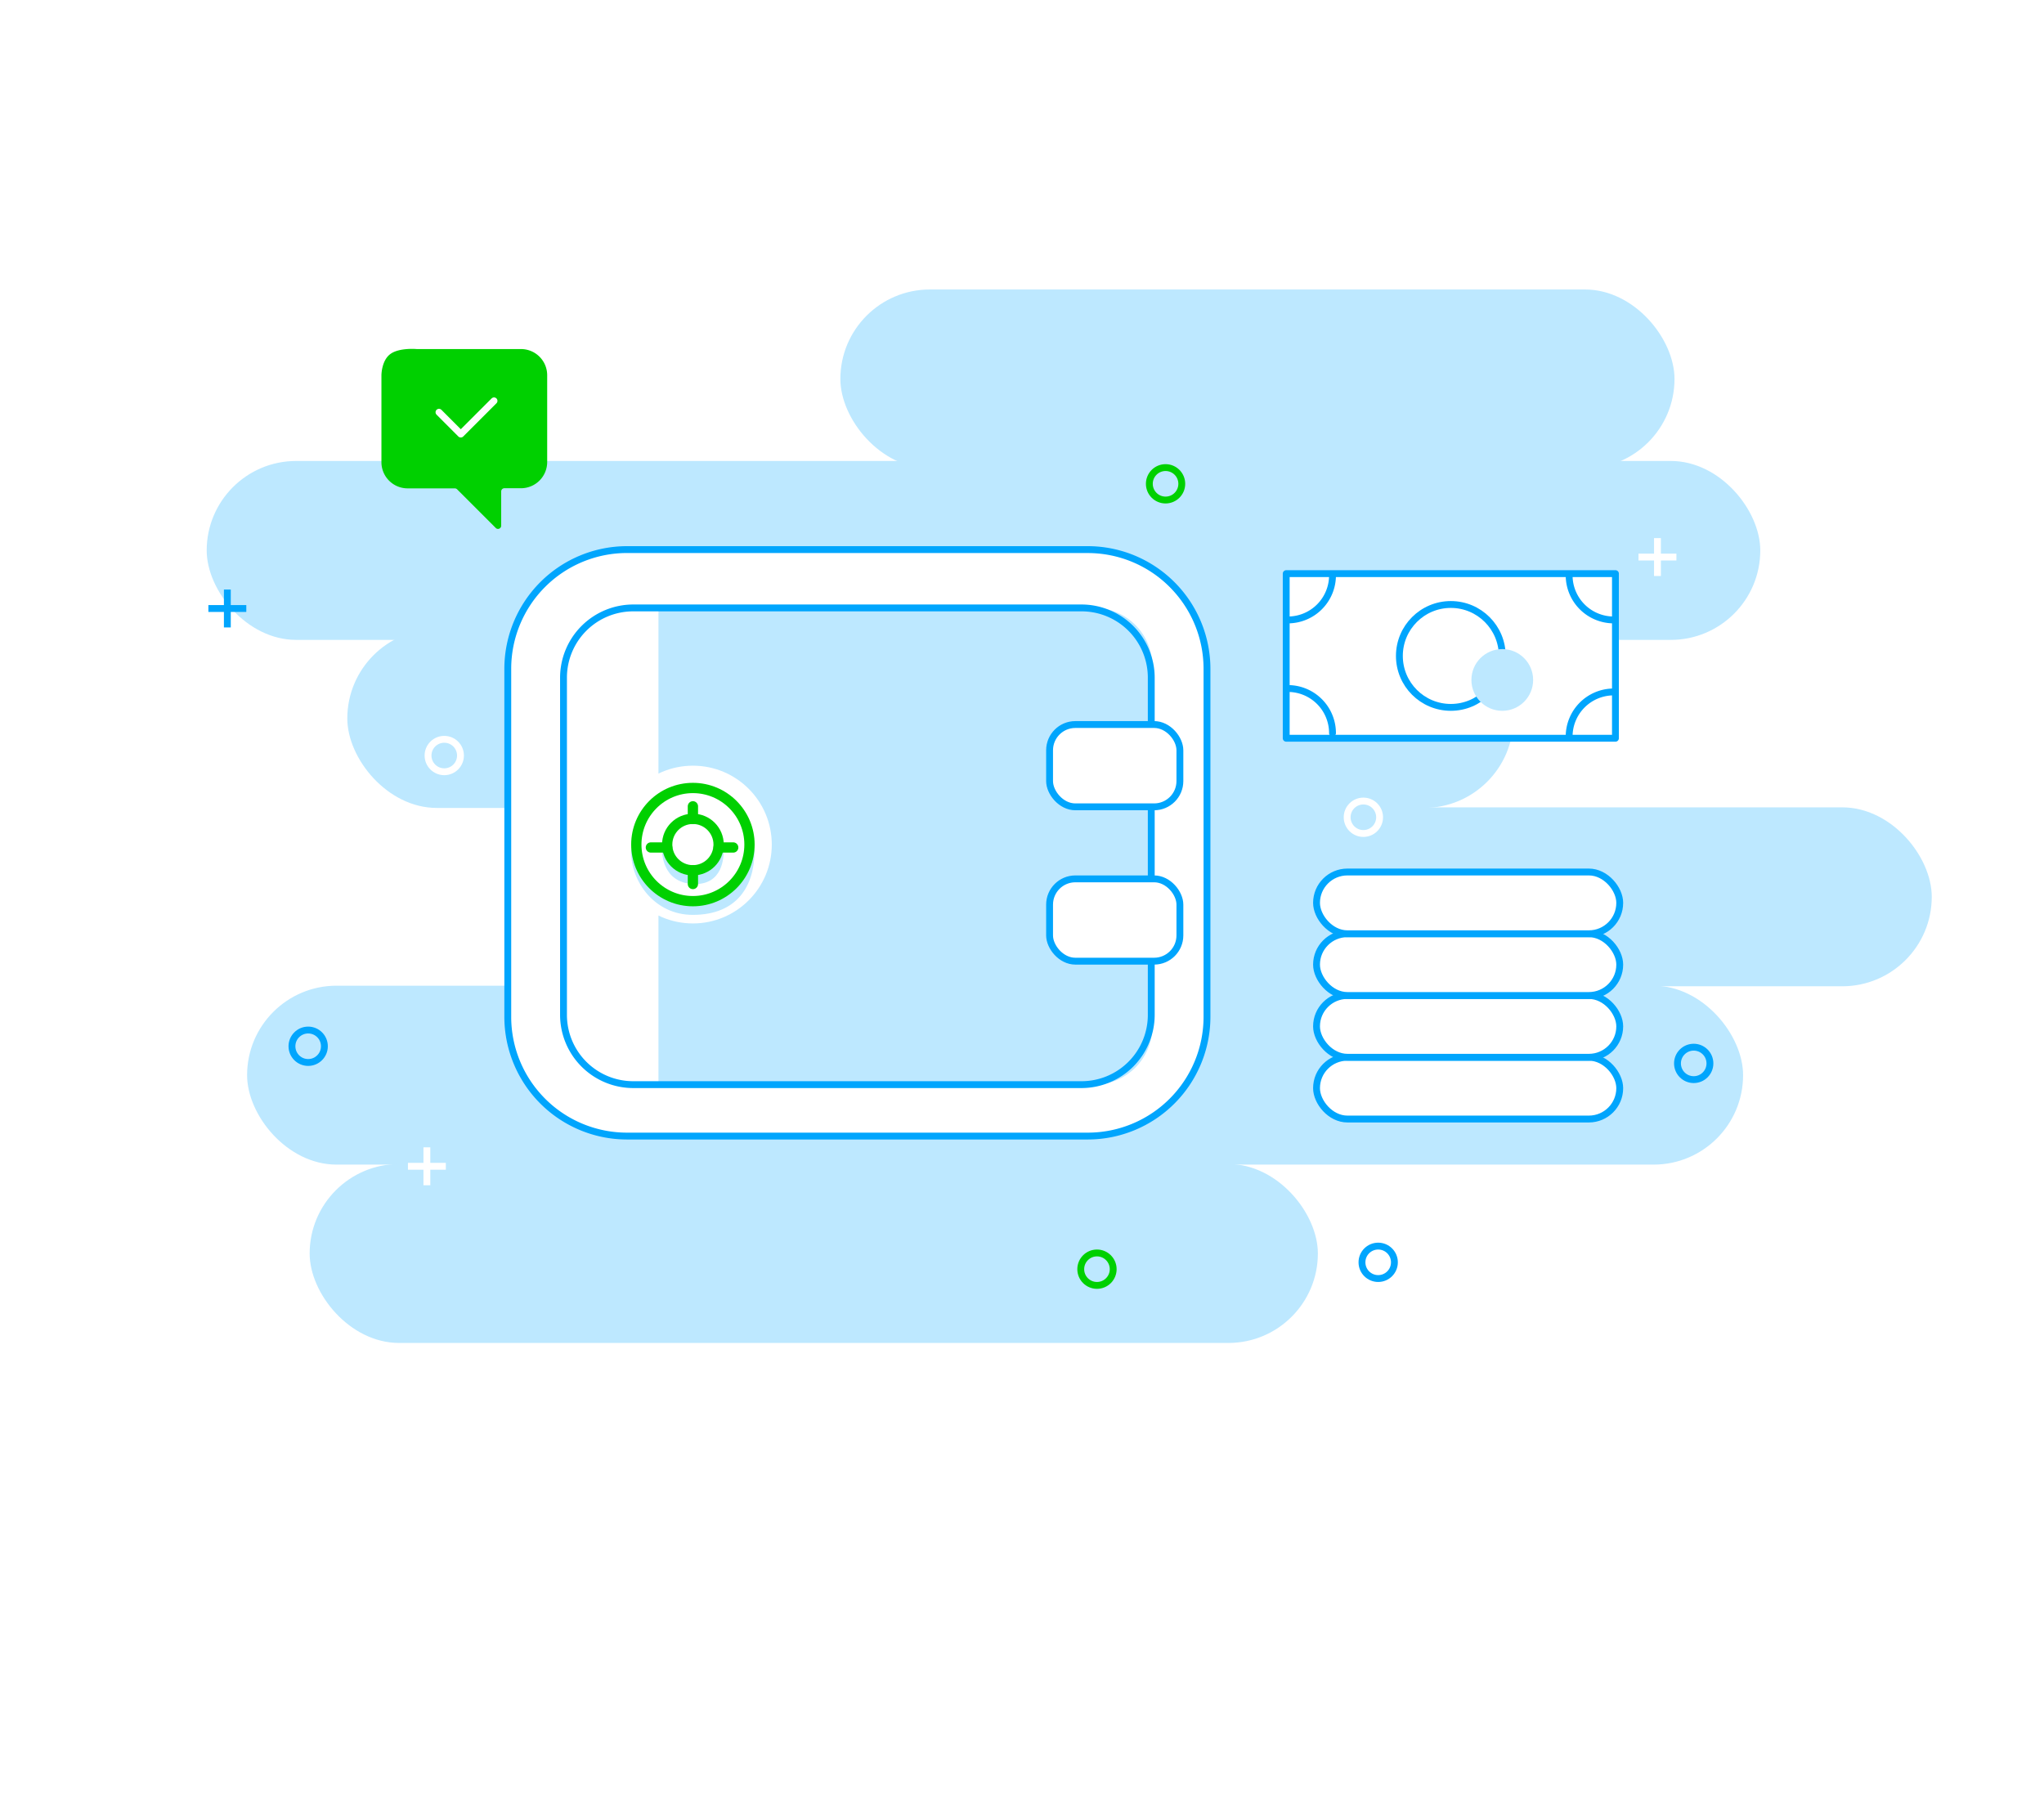 <svg id="레이어_1" data-name="레이어 1" xmlns="http://www.w3.org/2000/svg" viewBox="0 0 596 528"><defs><style>.cls-1,.cls-3,.cls-6{fill:#fff;}.cls-2{fill:#bde8ff;}.cls-3,.cls-4,.cls-8{stroke:#00a5fd;}.cls-11,.cls-3,.cls-4,.cls-6,.cls-9{stroke-linecap:round;}.cls-11,.cls-3,.cls-4{stroke-linejoin:round;}.cls-11,.cls-3,.cls-4,.cls-7,.cls-8,.cls-9{stroke-width:2px;}.cls-11,.cls-4,.cls-7,.cls-8,.cls-9{fill:none;}.cls-5{fill:#00a5fd;}.cls-6,.cls-9{stroke:#00d000;}.cls-6,.cls-7,.cls-8,.cls-9{stroke-miterlimit:10;}.cls-6{stroke-width:3px;}.cls-11,.cls-7{stroke:#fff;}.cls-10{fill:#00d000;}</style></defs><rect class="cls-1" width="596" height="528"/><rect class="cls-2" x="245.04" y="84.41" width="243.22" height="52.17" rx="26.09"/><rect class="cls-2" x="60.27" y="134.41" width="453" height="52.17" rx="26.09"/><rect class="cls-2" x="101.27" y="183.41" width="340.02" height="52.17" rx="26.09"/><rect class="cls-2" x="189.27" y="235.41" width="374" height="52.17" rx="26.09"/><rect class="cls-2" x="72.05" y="287.41" width="436.21" height="52.17" rx="26.09"/><rect class="cls-2" x="90.29" y="339.41" width="293.98" height="52.17" rx="26.09"/><rect class="cls-3" x="383.88" y="308.28" width="88.41" height="18.01" rx="9"/><rect class="cls-3" x="383.88" y="290.27" width="88.41" height="18.01" rx="9"/><rect class="cls-3" x="383.88" y="272.26" width="88.41" height="18.01" rx="9"/><rect class="cls-3" x="383.88" y="254.26" width="88.41" height="18.01" rx="9"/><rect class="cls-3" x="375.04" y="167.26" width="96" height="48"/><path class="cls-4" d="M388.54,167.76a13,13,0,0,1-13,13"/><path class="cls-4" d="M457.54,214.76a13,13,0,0,1,13-13"/><path class="cls-4" d="M470.54,180.76a13,13,0,0,1-13-13"/><path class="cls-4" d="M375.54,200.76a13,13,0,0,1,13,13"/><circle class="cls-4" cx="423.04" cy="191.26" r="15"/><circle class="cls-2" cx="438.04" cy="198.26" r="9"/><rect class="cls-1" x="148.06" y="160.26" width="203.87" height="171" rx="34.76"/><path class="cls-5" d="M317.18,161.26A33.76,33.76,0,0,1,350.94,195V296.5a33.77,33.77,0,0,1-33.76,33.76H182.82a33.77,33.77,0,0,1-33.76-33.76V195a33.76,33.76,0,0,1,33.76-33.75H317.18m0-2H182.82A35.8,35.8,0,0,0,147.06,195V296.5a35.8,35.8,0,0,0,35.76,35.76H317.18a35.8,35.8,0,0,0,35.76-35.76V195a35.8,35.8,0,0,0-35.76-35.75Z"/><path class="cls-2" d="M192,177.26H319.12A16.93,16.93,0,0,1,336,194.18V299.33a16.93,16.93,0,0,1-16.93,16.93H192a0,0,0,0,1,0,0v-139a0,0,0,0,1,0,0Z"/><circle class="cls-1" cx="202.04" cy="246.26" r="23"/><path class="cls-2" d="M220,248.15c0,10.11-5,18.61-18,18.61-11,0-18-9.5-18-18.61,0-3.69,8.06,5.21,18,5.21S220,244.46,220,248.15Z"/><circle class="cls-6" cx="202.04" cy="246.26" r="16.5"/><path class="cls-2" d="M211,248.26c0,1.24,0,10-9,9.5s-9-9.26-9-10.5,2.65,6,9,6S211,247,211,248.26Z"/><circle class="cls-6" cx="202.04" cy="246.26" r="7.5"/><path class="cls-5" d="M315.36,178.26a19.32,19.32,0,0,1,19.33,19.33v98.33a19.33,19.33,0,0,1-19.33,19.34H184.64a19.33,19.33,0,0,1-19.33-19.34V197.59a19.32,19.32,0,0,1,19.33-19.33H315.36m0-2H184.64a21.36,21.36,0,0,0-21.33,21.33v98.33a21.36,21.36,0,0,0,21.33,21.34H315.36a21.36,21.36,0,0,0,21.33-21.34V197.59a21.36,21.36,0,0,0-21.33-21.33Z"/><line class="cls-6" x1="202.04" y1="235.11" x2="202.04" y2="238.76"/><line class="cls-6" x1="209.54" y1="247.11" x2="213.79" y2="247.11"/><line class="cls-6" x1="202.04" y1="253.76" x2="202.04" y2="257.76"/><line class="cls-6" x1="194.54" y1="247.11" x2="189.79" y2="247.11"/><rect class="cls-3" x="306.04" y="211.26" width="38" height="24" rx="7.51"/><rect class="cls-3" x="306.04" y="256.26" width="38" height="24" rx="7.51"/><circle class="cls-7" cx="129.54" cy="220.3" r="4.73"/><circle class="cls-8" cx="89.86" cy="305.07" r="4.73"/><line class="cls-8" x1="66.29" y1="171.9" x2="66.29" y2="182.95"/><line class="cls-8" x1="71.82" y1="177.43" x2="60.76" y2="177.43"/><line class="cls-7" x1="124.47" y1="334.54" x2="124.47" y2="345.6"/><line class="cls-7" x1="130" y1="340.07" x2="118.95" y2="340.07"/><circle class="cls-7" cx="397.54" cy="238.3" r="4.73"/><circle class="cls-8" cx="493.86" cy="310.07" r="4.73"/><circle class="cls-8" cx="401.86" cy="368.07" r="4.73"/><circle class="cls-9" cx="339.86" cy="141.07" r="4.73"/><circle class="cls-9" cx="319.86" cy="370.07" r="4.73"/><line class="cls-7" x1="483.29" y1="156.9" x2="483.29" y2="167.95"/><line class="cls-7" x1="488.82" y1="162.43" x2="477.76" y2="162.43"/><path id="패스_1671" data-name="패스 1671" class="cls-10" d="M128.42,101.78h23.5a7.63,7.63,0,0,1,7.63,7.63v25.32a7.64,7.64,0,0,1-7.64,7.63h-4.85a.93.93,0,0,0-.92.93h0v10a.93.93,0,0,1-.93.93.91.91,0,0,1-.66-.28l-11.27-11.27a1,1,0,0,0-.66-.27H118.85a7.64,7.64,0,0,1-7.63-7.63V109.41s0-4.28,2.61-6.19,7.7-1.44,7.7-1.44Z"/><path id="패스_1672" data-name="패스 1672" class="cls-11" d="M128,120.2l6.36,6.37,9.69-9.69"/></svg>